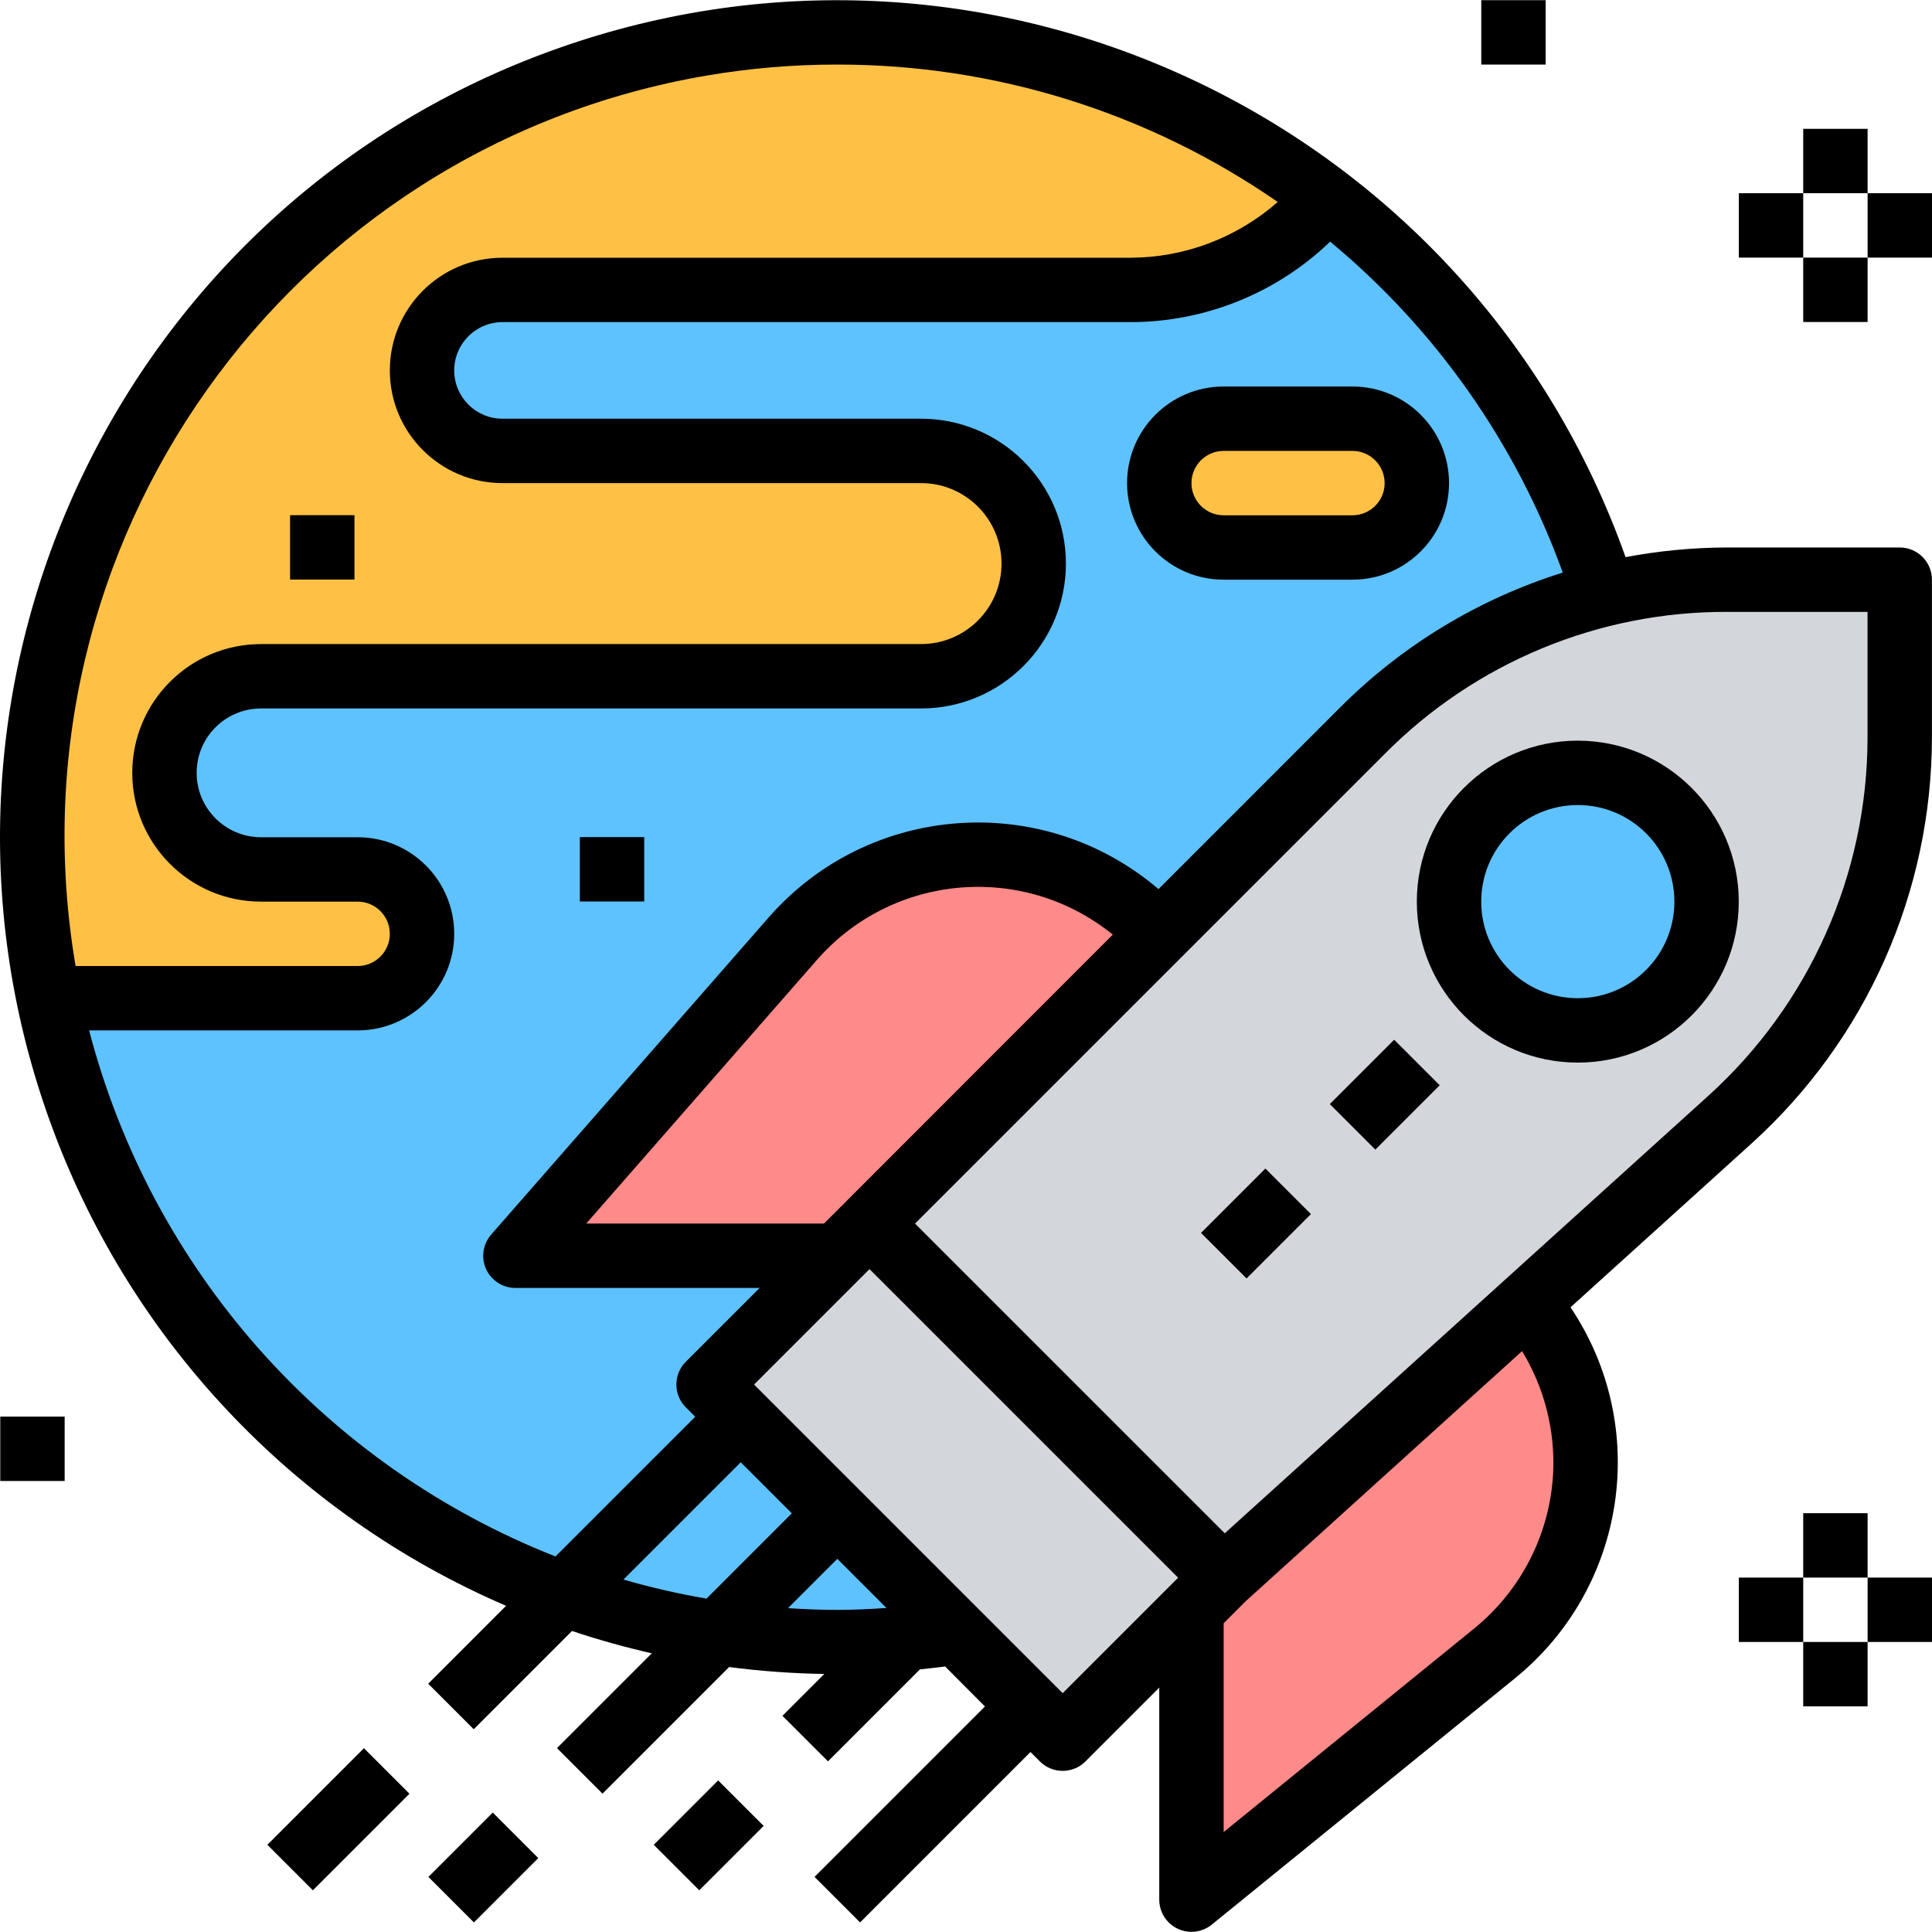 <?xml version="1.0" encoding="iso-8859-1"?>
<!-- Generator: Adobe Illustrator 19.0.0, SVG Export Plug-In . SVG Version: 6.00 Build 0)  -->
<svg version="1.1" id="Capa_1" xmlns="http://www.w3.org/2000/svg" xmlns:xlink="http://www.w3.org/1999/xlink" x="0px" y="0px"
	 viewBox="0 0 512.02 512.02" style="enable-background:new 0 0 512.02 512.02;" xml:space="preserve">
<path style="fill:#FF8A8A;" d="M315.763,426.658v76.79l80.348-65.28c27.951-22.73,32.183-63.821,9.445-91.772
	c-0.282-0.341-0.563-0.683-0.845-1.024l-80.416,72.754L315.763,426.658z"/>
<polygon style="fill:#D3D6DB;" points="230.441,324.272 221.909,332.804 187.78,366.933 196.312,375.465 221.909,401.062 
	247.505,426.658 253.589,432.742 273.102,452.255 281.634,460.787 315.763,426.658 324.295,418.126 "/>
<g>
	<path style="fill:#5EC2FF;" d="M12.87,264.547h0.128c-0.247-1.229-0.546-2.44-0.776-3.677
		C12.452,262.098,12.631,263.335,12.87,264.547z"/>
	<path style="fill:#5EC2FF;" d="M351.598,52.624c-12.918,15.366-31.97,24.231-52.046,24.214H133.174
		c-11.783,0-21.33,9.548-21.33,21.33s9.548,21.33,21.33,21.33h110.919c16.493,0,29.863,13.37,29.863,29.863
		s-13.37,29.863-29.863,29.863H69.182c-14.138,0-25.597,11.459-25.597,25.597s11.459,25.597,25.597,25.597h25.597
		c9.428,0,17.064,7.636,17.064,17.064c0,9.428-7.636,17.064-17.064,17.064H13.006c17.03,84.349,83.223,150.124,167.675,166.625
		c14.454,3.029,29.214,4.377,43.983,4.019c5.392,0,10.716-0.307,15.998-0.768l6.826-6.826l-59.708-60.664l34.129-34.129h-85.322
		l73.513-84.008c23.737-27.132,64.973-29.88,92.105-6.135c1.092,0.956,2.142,1.937,3.165,2.961l1.86,1.86l53.872-53.872
		c2.807-2.807,5.759-5.426,8.78-7.952c0.973-0.853,1.962-1.604,2.961-2.398c2.159-1.706,4.36-3.336,6.595-4.88
		c1.143-0.802,2.253-1.63,3.413-2.389c2.756-1.8,5.58-3.473,8.447-5.06c2.082-1.16,4.206-2.21,6.339-3.251
		c0.964-0.469,1.937-0.93,2.909-1.374c7.969-3.677,16.271-6.57,24.795-8.643l0,0C412.108,115.924,386.367,79.253,351.598,52.624z"/>
</g>
<path style="fill:#FF8A8A;" d="M307.23,247.482l-1.86-1.86c-25.494-25.486-66.816-25.486-92.31,0.009
	c-1.024,1.024-2.014,2.082-2.961,3.165l-73.513,84.008h85.322l8.532-8.532L307.23,247.482z"/>
<path style="fill:#D3D6DB;" d="M457.627,153.628c-10.879,0.051-21.714,1.408-32.277,4.036c-8.524,2.09-16.825,4.983-24.795,8.643
	c-0.973,0.444-1.945,0.904-2.909,1.374c-2.133,1.032-4.266,2.099-6.339,3.251c-2.867,1.596-5.699,3.251-8.447,5.06
	c-1.169,0.751-2.278,1.596-3.413,2.389c-2.235,1.561-4.445,3.174-6.595,4.88c-0.998,0.785-1.979,1.587-2.961,2.398
	c-3.02,2.56-5.973,5.119-8.78,7.952l-53.881,53.872l-76.79,76.79l93.854,93.854l80.416-72.754l53.838-48.71
	c28.6-25.878,44.922-62.652,44.922-101.226v-41.808L457.627,153.628L457.627,153.628z M418.149,273.079
	c-18.848,0-34.129-15.281-34.129-34.129s15.281-34.129,34.129-34.129s34.129,15.281,34.129,34.129S436.997,273.079,418.149,273.079z
	"/>
<circle style="fill:#5EC2FF;" cx="418.166" cy="238.916" r="34.129"/>
<g>
	<path style="fill:#FFC145;" d="M9.653,242.96c0,0.188,0,0.384,0,0.572c0.742,7.116,1.817,14.121,3.217,21.015h81.909
		c9.428,0,17.064-7.636,17.064-17.064c0-9.428-7.636-17.064-17.064-17.064H69.182c-14.138,0-25.597-11.459-25.597-25.597
		s11.459-25.597,25.597-25.597h174.91c16.493,0,29.863-13.37,29.863-29.863s-13.37-29.863-29.863-29.863H133.174
		c-11.783,0-21.33-9.548-21.33-21.33s9.548-21.33,21.33-21.33h166.378c20.076,0.017,39.129-8.848,52.046-24.214l0,0
		c-13.481-10.341-28.148-19.035-43.685-25.912l-0.35-0.162c-4.872-2.15-9.863-4.078-14.923-5.862
		c-0.41-0.145-0.811-0.324-1.22-0.469c-4.718-1.63-9.53-3.029-14.394-4.334c-0.785-0.213-1.544-0.486-2.338-0.683
		c-4.539-1.16-9.172-2.082-13.822-2.944c-1.143-0.213-2.244-0.512-3.413-0.7c-4.505-0.759-9.095-1.271-13.703-1.706
		c-1.314-0.137-2.56-0.375-3.916-0.486c-5.904-0.52-11.877-0.785-17.926-0.785c-117.804,0-213.305,95.501-213.305,213.305
		c0,3.66,0.094,7.295,0.273,10.913C9.056,236.211,9.312,239.598,9.653,242.96z"/>
	<path style="fill:#FFC145;" d="M307.23,128.031c0,9.428,7.636,17.064,17.064,17.064h34.129c9.428,0,17.064-7.636,17.064-17.064
		s-7.636-17.064-17.064-17.064h-34.129C314.867,110.967,307.23,118.612,307.23,128.031z"/>
</g>
<rect x="392.569" y="0.048" width="17.064" height="17.064"/>
<rect x="477.891" y="401.028" width="17.064" height="17.064"/>
<rect x="460.827" y="418.092" width="17.064" height="17.064"/>
<rect x="494.956" y="418.092" width="17.064" height="17.064"/>
<rect x="477.891" y="435.156" width="17.064" height="17.064"/>
<path d="M503.471,145.096h-45.844c-9.001,0.026-17.977,0.887-26.817,2.56C389.814,32.24,263.017-28.082,147.602,12.907
	S-28.145,180.701,12.853,296.116c20.656,58.147,64.597,105.057,121.268,129.459l-20.639,20.648l12.065,12.065l26.049-26.049
	c6.945,2.329,14.001,4.3,21.143,5.921l-25.127,25.127l12.065,12.065l33.549-33.549c8.37,1.084,16.791,1.698,25.23,1.834
	l-11.092,11.092l12.065,12.065l24.376-24.376c2.218-0.23,4.437-0.469,6.681-0.759l10.546,10.597l-45.161,45.161l12.065,12.065
	l45.161-45.161l2.5,2.5c3.328,3.328,8.737,3.328,12.065,0l19.564-19.564v56.193c0,4.71,3.822,8.532,8.541,8.524
	c1.954,0,3.848-0.674,5.367-1.903l80.348-65.28c29.615-24.027,36.006-66.679,14.735-98.334l48.045-43.472
	c30.366-27.516,47.704-66.568,47.738-107.548v-41.808C512.003,148.918,508.181,145.096,503.471,145.096z M221.909,17.113
	c41.705-0.043,82.43,12.662,116.712,36.415c-10.802,9.496-24.684,14.752-39.069,14.778H133.174
	c-16.493,0-29.863,13.37-29.863,29.863s13.37,29.863,29.863,29.863h110.919c11.783,0,21.33,9.548,21.33,21.33
	c0,11.783-9.548,21.33-21.33,21.33H69.182c-18.848,0-34.129,15.281-34.129,34.129s15.281,34.129,34.129,34.129h25.597
	c4.71,0,8.532,3.822,8.532,8.532c0,4.71-3.822,8.532-8.532,8.532H20.037C1.07,144.635,75.991,38.981,187.37,20.014
	C198.778,18.077,210.33,17.104,221.909,17.113z M23.62,273.079h71.159c14.138,0,25.597-11.459,25.597-25.597
	s-11.459-25.597-25.597-25.597H69.182c-9.428,0-17.064-7.636-17.064-17.064s7.636-17.064,17.064-17.064h174.91
	c21.203,0,38.395-17.192,38.395-38.395s-17.192-38.395-38.395-38.395H133.174c-7.065,0-12.798-5.734-12.798-12.798
	s5.734-12.798,12.798-12.798h166.378c19.752,0,38.736-7.645,52.968-21.33c28.003,23.216,49.29,53.497,61.645,87.711
	c-22.312,6.979-42.593,19.283-59.103,35.835l-48.036,48.045c-30.707-26.211-76.781-22.849-103.35,7.551L130.17,327.19
	c-3.097,3.549-2.739,8.942,0.811,12.039c1.553,1.357,3.541,2.107,5.606,2.107h64.725l-19.564,19.564
	c-3.328,3.328-3.328,8.737,0,12.065l2.5,2.5l-37.03,37.03C86.119,388.426,40.19,336.627,23.62,273.079z M224.408,318.24
	l-6.032,6.032h-63.019l61.125-69.853c20.085-22.96,54.734-25.929,78.436-6.723L224.408,318.24z M165.229,418.612l31.083-31.083
	l13.532,13.532l-22.602,22.602C179.811,422.401,172.464,420.711,165.229,418.612z M221.909,413.126l13.02,13.02
	c-4.403,0.299-8.754,0.512-13.02,0.512c-4.394,0-8.745-0.188-13.071-0.461L221.909,413.126z M281.634,448.723l-81.79-81.79
	l30.596-30.596l81.79,81.79L281.634,448.723z M411.613,390.431c-0.845,16.041-8.421,30.972-20.878,41.117l-66.44,53.983v-55.34
	l5.853-5.853l73.232-66.261C409.301,367.795,412.168,379.066,411.613,390.431z M494.939,195.436
	c-0.026,36.159-15.324,70.63-42.123,94.904L324.593,406.352l-82.088-82.08l124.63-124.621c23.95-24.078,56.534-37.584,90.492-37.49
	h37.311V195.436z"/>
<path d="M418.149,196.289c-23.557,0-42.661,19.104-42.661,42.661s19.104,42.661,42.661,42.661s42.661-19.104,42.661-42.661
	C460.784,215.401,441.698,196.323,418.149,196.289z M418.149,264.547c-14.138,0-25.597-11.459-25.597-25.597
	s11.459-25.597,25.597-25.597c14.138,0,25.597,11.459,25.597,25.597S432.287,264.547,418.149,264.547z"/>
<rect x="354.854" y="281.587" transform="matrix(-0.707 0.707 -0.707 -0.707 831.514 235.813)" width="24.129" height="17.064"/>
<rect x="320.725" y="315.722" transform="matrix(-0.707 0.707 -0.707 -0.707 797.39 318.219)" width="24.129" height="17.064"/>
<rect x="71.524" y="473.562" transform="matrix(-0.707 0.707 -0.707 -0.707 493.892 759.612)" width="36.202" height="17.064"/>
<rect x="115.964" y="486.355" transform="matrix(-0.707 0.707 -0.707 -0.707 568.496 754.295)" width="24.129" height="17.064"/>
<rect x="175.686" y="477.842" transform="matrix(-0.707 0.707 -0.707 -0.707 664.428 697.532)" width="24.129" height="17.064"/>
<rect x="477.891" y="34.143" width="17.064" height="17.064"/>
<rect x="460.827" y="51.208" width="17.064" height="17.064"/>
<rect x="494.956" y="51.208" width="17.064" height="17.064"/>
<rect x="477.891" y="68.272" width="17.064" height="17.064"/>
<path d="M324.295,153.628h34.129c14.138,0,25.597-11.459,25.597-25.597s-11.459-25.597-25.597-25.597h-34.129
	c-14.138,0-25.597,11.459-25.597,25.597S310.157,153.628,324.295,153.628z M324.295,119.499h34.129c4.71,0,8.532,3.822,8.532,8.532
	c0,4.71-3.822,8.532-8.532,8.532h-34.129c-4.71,0-8.532-3.822-8.532-8.532C315.763,123.322,319.585,119.499,324.295,119.499z"/>
<rect x="0.071" y="375.431" width="17.064" height="17.064"/>
<rect x="76.878" y="136.529" width="17.064" height="17.064"/>
<rect x="153.668" y="221.851" width="17.064" height="17.064"/>
<g>
</g>
<g>
</g>
<g>
</g>
<g>
</g>
<g>
</g>
<g>
</g>
<g>
</g>
<g>
</g>
<g>
</g>
<g>
</g>
<g>
</g>
<g>
</g>
<g>
</g>
<g>
</g>
<g>
</g>
</svg>
